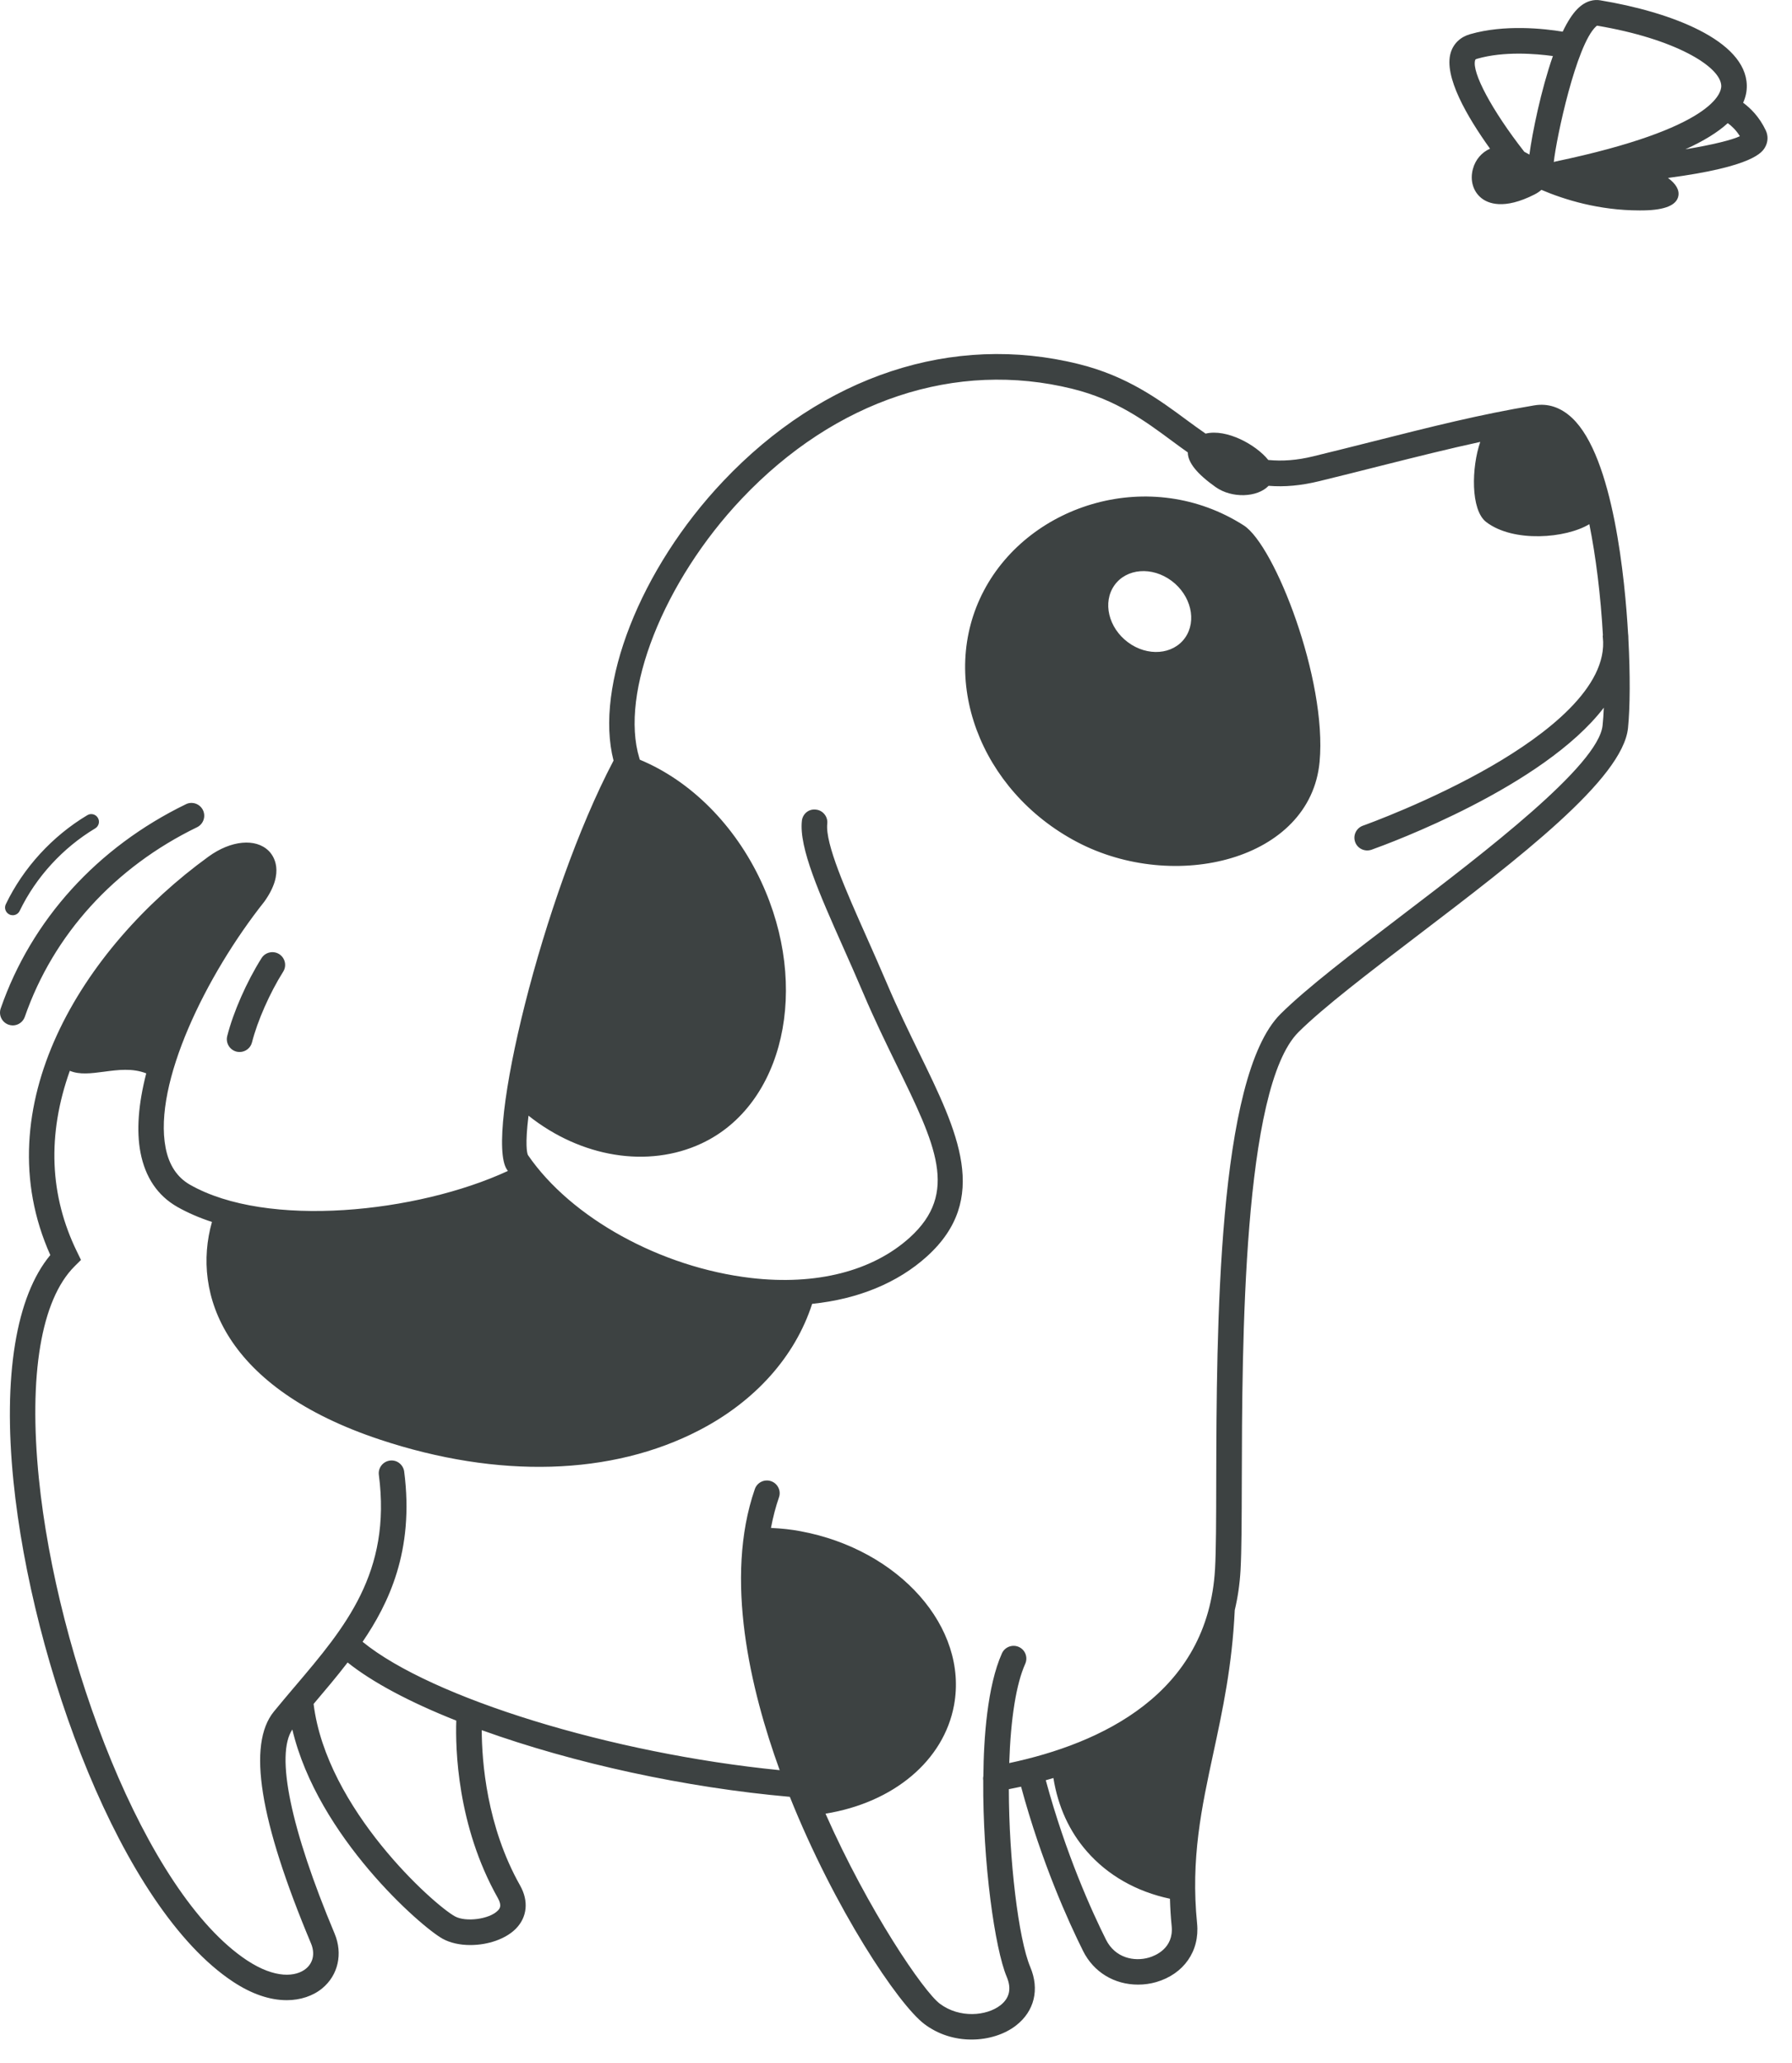 <?xml version="1.0" encoding="UTF-8"?>
<svg width="53px" height="61px" viewBox="0 0 53 61" version="1.1" xmlns="http://www.w3.org/2000/svg" xmlns:xlink="http://www.w3.org/1999/xlink">
    <title>15</title>
    <g id="页面-1" stroke="none" stroke-width="1" fill="none" fill-rule="evenodd">
        <g id="4、动物" transform="translate(-405, -165)" fill="#3D4242">
            <path d="M426.391,179.224 C429.348,176.101 433.18,174.838 436.905,175.764 C438.343,176.12 439.287,176.818 440.12,177.435 C440.304,177.57 440.481,177.698 440.657,177.82 C441.278,177.669 442.151,178.149 442.51,178.599 C442.931,178.641 443.365,178.607 443.837,178.492 C444.474,178.337 445.073,178.186 445.648,178.041 C447.332,177.616 448.782,177.25 450.378,176.985 C450.782,176.917 451.16,177.042 451.495,177.356 C452.724,178.51 453.063,182.185 453.152,183.735 L453.155,183.759 C453.159,183.787 453.159,183.816 453.16,183.844 L453.161,183.887 C453.216,184.932 453.212,185.917 453.15,186.523 C452.996,188.033 449.905,190.389 446.916,192.667 C445.489,193.755 444.147,194.778 443.406,195.512 C441.753,197.153 441.736,204.737 441.727,208.811 C441.724,209.903 441.722,210.846 441.69,211.423 C441.667,211.827 441.61,212.223 441.519,212.603 C441.441,214.257 441.158,215.567 440.885,216.835 C440.539,218.441 440.212,219.953 440.405,221.868 C440.486,222.684 440.011,223.364 439.193,223.601 C439.023,223.65 438.843,223.675 438.659,223.675 C437.952,223.675 437.345,223.304 437.034,222.683 C436.607,221.827 435.808,220.072 435.199,217.823 C435.08,217.849 434.959,217.873 434.837,217.897 C434.841,219.984 435.121,222.322 435.471,223.155 C435.75,223.815 435.593,224.46 435.053,224.881 C434.713,225.147 434.233,225.299 433.736,225.299 C433.222,225.299 432.741,225.142 432.343,224.844 C431.565,224.26 429.682,221.429 428.36,218.123 C425.287,217.852 421.986,217.138 419.248,216.152 C419.251,217.075 419.392,218.99 420.382,220.744 C420.641,221.203 420.594,221.68 420.257,222.022 C419.962,222.32 419.445,222.505 418.908,222.505 C418.596,222.505 418.313,222.441 418.091,222.319 C417.462,221.973 414.397,219.304 413.646,216.133 C413.143,216.879 413.594,219.065 414.895,222.164 C415.145,222.758 415.003,223.394 414.533,223.783 C414.259,224.01 413.885,224.135 413.482,224.135 C412.974,224.135 412.439,223.951 411.89,223.588 C408.581,221.4 405.944,214.204 405.398,208.792 C405.085,205.692 405.472,203.325 406.488,202.106 C404.528,197.733 407.415,193.045 411.169,190.324 C411.831,189.844 412.562,189.774 412.947,190.156 C413.077,190.284 413.45,190.772 412.819,191.655 C411.088,193.836 409.531,197.032 409.898,198.933 C409.995,199.44 410.237,199.807 410.615,200.024 C412.898,201.329 417.343,200.858 420.021,199.619 C420.012,199.606 420.003,199.593 419.994,199.58 C419.329,198.612 421.039,191.488 423.146,187.487 C422.577,185.279 423.933,181.817 426.391,179.224 Z M436.723,176.497 C433.273,175.641 429.704,176.824 426.939,179.743 C424.622,182.189 423.32,185.489 423.911,187.42 L423.924,187.461 C425.427,188.084 426.731,189.39 427.509,191.056 C428.973,194.192 428.184,197.669 425.749,198.806 C424.166,199.546 422.185,199.22 420.631,197.985 C420.524,198.857 420.59,199.091 420.611,199.141 L420.616,199.152 C421.893,201.011 424.542,202.47 427.209,202.783 C429.138,203.008 430.807,202.584 431.909,201.586 C433.366,200.267 432.672,198.846 431.522,196.493 C431.202,195.837 430.857,195.129 430.535,194.371 C430.341,193.913 430.14,193.462 429.946,193.025 C429.235,191.427 428.629,190.066 428.716,189.269 C428.739,189.059 428.923,188.908 429.133,188.936 C429.233,188.946 429.323,188.996 429.386,189.075 C429.449,189.153 429.478,189.252 429.467,189.352 C429.402,189.944 430.024,191.342 430.626,192.694 C430.832,193.159 431.035,193.614 431.231,194.075 C431.547,194.819 431.874,195.491 432.191,196.141 C433.324,198.461 434.294,200.446 432.415,202.146 C431.554,202.925 430.382,203.409 429.02,203.548 C428.518,205.104 427.335,206.428 425.679,207.286 C423.093,208.626 419.739,208.725 416.235,207.561 C411.652,206.039 410.662,203.268 411.269,201.127 C410.887,201.002 410.542,200.851 410.241,200.68 C409.662,200.349 409.297,199.809 409.155,199.075 C409.032,198.434 409.09,197.647 409.325,196.734 C408.918,196.574 408.487,196.63 408.07,196.686 C407.702,196.734 407.352,196.78 407.065,196.658 C406.392,198.546 406.463,200.344 407.277,202.007 L407.395,202.25 L407.204,202.44 C406.216,203.428 405.841,205.657 406.15,208.716 C406.681,213.979 409.281,220.958 412.306,222.958 C413.143,223.51 413.757,223.446 414.051,223.202 C414.265,223.025 414.32,222.746 414.198,222.457 C412.67,218.814 412.311,216.572 413.099,215.604 C413.298,215.36 413.501,215.121 413.703,214.882 L413.741,214.838 C415.202,213.117 416.582,211.492 416.205,208.605 C416.178,208.399 416.324,208.21 416.531,208.182 C416.628,208.169 416.726,208.193 416.805,208.253 C416.886,208.314 416.941,208.406 416.954,208.506 C417.262,210.864 416.478,212.431 415.724,213.54 C417.761,215.203 423.09,216.843 428.06,217.335 C427.197,214.957 426.41,211.663 427.325,209.024 C427.393,208.827 427.609,208.723 427.805,208.791 C427.901,208.824 427.978,208.893 428.022,208.984 C428.066,209.074 428.072,209.176 428.038,209.271 C427.941,209.552 427.862,209.855 427.802,210.173 C428.123,210.189 428.404,210.219 428.673,210.27 C431.603,210.812 433.641,213.12 433.216,215.416 C432.913,217.051 431.431,218.294 429.415,218.621 C430.685,221.489 432.314,223.878 432.797,224.24 C433.38,224.677 434.181,224.603 434.588,224.286 C434.858,224.075 434.921,223.794 434.776,223.448 C434.426,222.62 434.064,220.086 434.08,217.633 C434.073,217.582 434.076,217.545 434.084,217.507 C434.093,216.404 434.199,214.85 434.633,213.881 C434.719,213.691 434.944,213.607 435.133,213.692 C435.224,213.733 435.295,213.807 435.331,213.902 C435.366,213.996 435.363,214.099 435.322,214.191 C435.056,214.785 434.893,215.796 434.849,217.125 C437.555,216.551 440.729,215.087 440.936,211.381 C440.967,210.833 440.969,209.94 440.971,208.809 C440.982,204.327 441,196.836 442.875,194.976 C443.649,194.208 445.009,193.171 446.45,192.073 C448.914,190.194 452.278,187.631 452.398,186.446 C452.414,186.295 452.426,186.12 452.434,185.923 C450.644,188.258 446.103,189.93 445.562,190.123 C445.359,190.191 445.147,190.084 445.08,189.895 C445.046,189.8 445.051,189.697 445.094,189.606 C445.137,189.515 445.214,189.446 445.308,189.412 C445.389,189.383 447.311,188.692 449.121,187.645 C450.71,186.725 452.569,185.319 452.405,183.842 L452.402,183.821 L452.407,183.77 C452.342,182.61 452.199,181.454 452.006,180.497 C451.319,180.915 449.765,181.051 448.956,180.434 C448.49,180.078 448.52,178.813 448.78,178.065 C447.851,178.267 446.925,178.498 445.832,178.773 C445.256,178.919 444.655,179.07 444.016,179.226 C443.485,179.356 442.995,179.402 442.52,179.363 C442.187,179.711 441.431,179.739 440.953,179.4 C440.4,179.008 440.13,178.672 440.131,178.376 C439.977,178.268 439.825,178.156 439.672,178.043 C438.857,177.44 438.015,176.817 436.723,176.497 Z M436.155,217.567 C436.081,217.589 436.006,217.611 435.93,217.633 C436.522,219.817 437.296,221.517 437.71,222.345 C437.981,222.888 438.545,223.003 438.983,222.875 C439.157,222.824 439.719,222.609 439.653,221.944 C439.627,221.69 439.611,221.431 439.602,221.136 C438.61,220.926 437.762,220.443 437.145,219.736 C436.624,219.14 436.292,218.411 436.155,217.567 Z M415.281,214.151 C414.959,214.57 414.62,214.97 414.317,215.327 L414.275,215.378 C414.659,218.485 417.83,221.314 418.455,221.657 C418.776,221.834 419.473,221.741 419.72,221.49 C419.772,221.438 419.858,221.352 419.724,221.115 C418.514,218.971 418.468,216.675 418.495,215.87 C417.113,215.323 416.008,214.732 415.281,214.151 Z M412.736,193.326 C412.847,193.151 413.081,193.098 413.257,193.208 C413.342,193.263 413.402,193.347 413.424,193.446 C413.446,193.544 413.428,193.645 413.374,193.73 C412.983,194.349 412.612,195.188 412.453,195.818 C412.411,195.985 412.26,196.102 412.087,196.102 C412.055,196.102 412.023,196.098 411.993,196.091 C411.792,196.039 411.67,195.834 411.72,195.632 C411.9,194.922 412.299,194.017 412.736,193.326 Z M410.498,188.777 C410.588,188.732 410.69,188.727 410.786,188.759 C410.881,188.792 410.959,188.861 411.003,188.952 C411.093,189.139 411.015,189.366 410.828,189.457 C408.387,190.642 406.578,192.633 405.734,195.062 C405.681,195.214 405.538,195.316 405.378,195.316 C405.337,195.316 405.296,195.309 405.255,195.295 C405.057,195.226 404.953,195.011 405.021,194.814 C405.93,192.195 407.876,190.051 410.498,188.777 Z M407.582,189.101 C407.689,189.036 407.83,189.071 407.894,189.179 C407.959,189.286 407.924,189.426 407.816,189.491 C406.856,190.067 406.063,190.933 405.582,191.93 C405.543,192.011 405.462,192.059 405.377,192.059 C405.344,192.059 405.31,192.052 405.278,192.036 C405.165,191.982 405.117,191.846 405.172,191.733 C405.69,190.656 406.546,189.721 407.582,189.101 Z M434.099,182.462 C435.461,179.878 439.038,178.779 441.784,180.533 C442.7,181.118 444.253,185.095 444.028,187.524 C443.759,190.433 439.735,191.411 436.852,189.892 C433.97,188.373 432.737,185.046 434.099,182.462 Z M439.649,182.171 C439.072,181.742 438.316,181.802 437.96,182.304 C437.604,182.806 437.783,183.56 438.36,183.989 C438.937,184.418 439.693,184.359 440.049,183.857 C440.404,183.355 440.225,182.6 439.649,182.171 Z M450.928,166.657 C450.576,167.666 450.322,168.913 450.233,169.571 C450.182,169.541 450.133,169.513 450.083,169.488 C449.13,168.27 448.52,167.133 448.629,166.779 C448.633,166.764 448.637,166.752 448.689,166.737 C449.477,166.51 450.422,166.587 450.928,166.657 M452.233,165.759 C454.518,166.14 455.895,166.962 455.908,167.54 C455.912,167.74 455.696,168.791 451.006,169.775 C450.989,169.779 450.972,169.783 450.955,169.79 C451.03,169.077 451.618,166.328 452.2,165.786 C452.215,165.773 452.226,165.764 452.233,165.759 M456.459,169.027 C456.228,169.137 455.655,169.281 454.847,169.414 C455.385,169.17 455.804,168.912 456.1,168.641 C456.215,168.723 456.346,168.846 456.459,169.027 M457.225,168.857 L457.225,168.857 C457.036,168.456 456.773,168.198 456.555,168.038 C456.631,167.867 456.667,167.695 456.663,167.524 C456.634,166.191 454.404,165.351 452.326,165.009 C452.161,164.982 451.908,165.006 451.648,165.27 C451.504,165.416 451.36,165.64 451.218,165.936 C450.664,165.845 449.499,165.717 448.479,166.011 C448.193,166.093 447.99,166.286 447.907,166.555 C447.692,167.254 448.391,168.452 449.069,169.396 C448.822,169.505 448.636,169.72 448.562,169.997 C448.472,170.329 448.567,170.657 448.809,170.853 C449.005,171.013 449.475,171.213 450.386,170.749 C450.461,170.711 450.528,170.666 450.589,170.613 C451.266,170.902 452.287,171.221 453.492,171.221 C453.535,171.221 453.579,171.221 453.624,171.22 C454.242,171.208 454.583,171.067 454.638,170.8 C454.676,170.62 454.569,170.435 454.332,170.261 C456.874,169.925 457.12,169.497 457.204,169.352 C457.292,169.198 457.3,169.017 457.225,168.857" id="15"></path>
        </g>
    </g>
</svg>